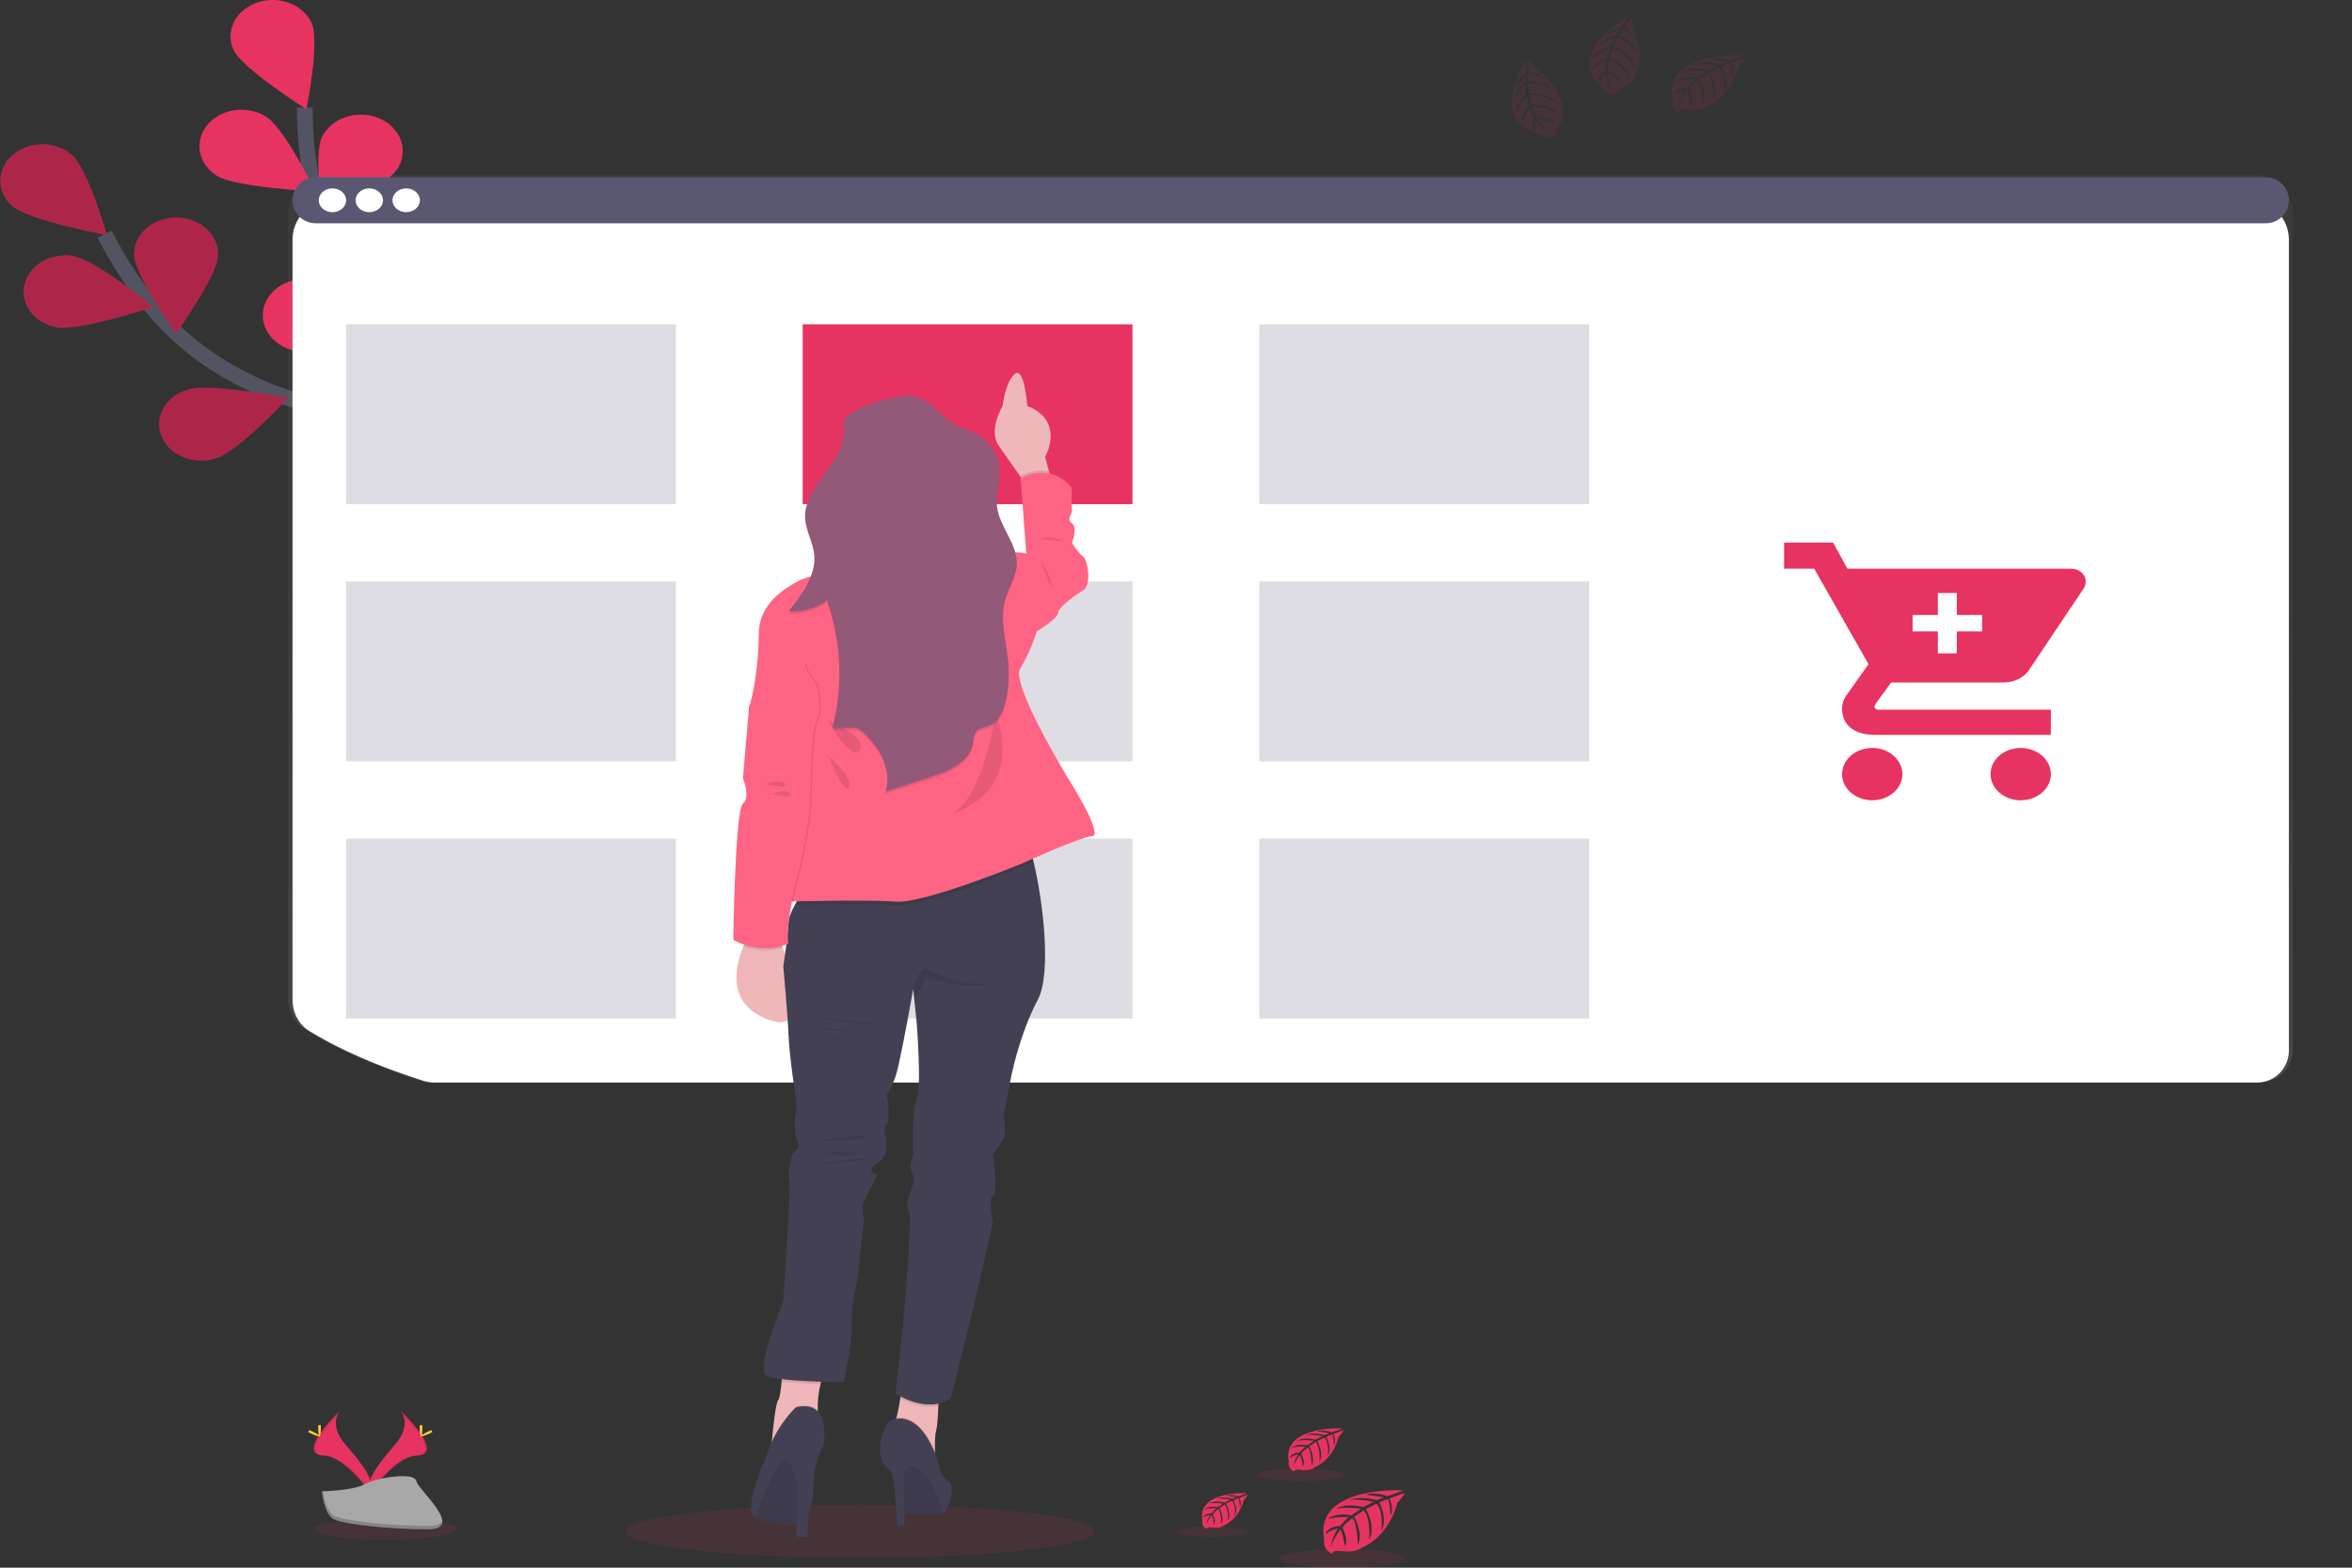 <svg width="300" height="200" viewBox="0 0 300 200" fill="none" xmlns="http://www.w3.org/2000/svg">
<rect x="0" y="0" width="300" height="200" fill="#333333" stroke="none"/>
<g clip-path="url(#clip0)">
<path d="M69.339 75.806C69.339 75.806 56.976 56.783 38.345 51.304C30.526 49.004 23.703 44.677 19.037 38.764C16.828 35.957 14.921 32.979 13.339 29.869" stroke="#535461" stroke-width="2" stroke-miterlimit="10"/>
<path d="M1.624 26.348C3.747 28.128 13.632 29.995 13.632 29.995C13.632 29.995 11.213 21.473 9.084 19.683C8.061 18.842 6.697 18.385 5.289 18.41C3.88 18.436 2.539 18.943 1.558 19.821C0.576 20.699 0.033 21.877 0.045 23.101C0.057 24.324 0.625 25.494 1.624 26.357V26.348Z" fill="#E73361"/>
<path d="M7.217 41.77C10.117 42.269 19.58 39.159 19.58 39.159C19.58 39.159 12.203 33.148 9.3 32.648C7.921 32.437 6.501 32.704 5.345 33.391C4.189 34.078 3.389 35.131 3.117 36.324C2.845 37.517 3.121 38.755 3.888 39.773C4.654 40.791 5.849 41.508 7.217 41.77V41.77Z" fill="#E73361"/>
<path d="M27.575 58.464C30.37 57.624 36.713 50.793 36.713 50.793C36.713 50.793 26.855 48.836 24.062 49.676C23.377 49.861 22.742 50.163 22.194 50.565C21.646 50.967 21.196 51.461 20.872 52.017C20.548 52.572 20.356 53.179 20.307 53.8C20.259 54.422 20.354 55.046 20.588 55.635C20.822 56.223 21.19 56.765 21.67 57.228C22.15 57.691 22.733 58.066 23.382 58.33C24.032 58.594 24.737 58.742 25.454 58.764C26.171 58.788 26.886 58.685 27.556 58.464H27.575Z" fill="#E73361"/>
<path d="M46.254 68.075C49.173 67.655 56.763 61.857 56.763 61.857C56.763 61.857 47.429 58.48 44.51 58.898C43.108 59.099 41.856 59.775 41.028 60.777C40.201 61.78 39.866 63.027 40.097 64.244C40.328 65.461 41.107 66.548 42.262 67.267C43.416 67.985 44.853 68.276 46.254 68.075V68.075Z" fill="#E73361"/>
<path d="M27.814 32.499C27.814 35.066 22.466 42.516 22.466 42.516C22.466 42.516 17.107 35.07 17.104 32.503C17.088 31.884 17.215 31.268 17.477 30.692C17.738 30.116 18.13 29.591 18.629 29.148C19.128 28.705 19.724 28.353 20.381 28.113C21.039 27.872 21.745 27.748 22.459 27.748C23.173 27.748 23.879 27.872 24.537 28.113C25.194 28.353 25.79 28.705 26.289 29.148C26.788 29.591 27.18 30.116 27.442 30.692C27.703 31.268 27.83 31.884 27.814 32.503V32.499Z" fill="#E73361"/>
<path d="M49.499 43.996C48.615 46.446 40.942 52.163 40.942 52.163C40.942 52.163 38.394 43.658 39.267 41.196C39.737 40.069 40.689 39.142 41.926 38.61C43.163 38.078 44.589 37.981 45.907 38.34C47.224 38.698 48.331 39.484 48.997 40.534C49.663 41.584 49.836 42.817 49.48 43.975L49.499 43.996Z" fill="#E73361"/>
<path d="M68.807 57.659C68.414 60.204 61.964 66.965 61.964 66.965C61.964 66.965 57.798 58.965 58.201 56.419C58.41 55.212 59.157 54.124 60.282 53.391C61.407 52.658 62.818 52.338 64.212 52.501C65.606 52.663 66.87 53.295 67.732 54.26C68.594 55.225 68.984 56.446 68.818 57.659H68.807Z" fill="#E73361"/>
<path opacity="0.25" d="M1.624 26.348C3.747 28.128 13.632 29.995 13.632 29.995C13.632 29.995 11.213 21.473 9.084 19.683C8.061 18.842 6.697 18.385 5.289 18.41C3.88 18.436 2.539 18.943 1.558 19.821C0.576 20.699 0.033 21.877 0.045 23.101C0.057 24.324 0.625 25.494 1.624 26.357V26.348Z" fill="black"/>
<path opacity="0.25" d="M7.217 41.77C10.117 42.269 19.58 39.159 19.58 39.159C19.58 39.159 12.203 33.148 9.3 32.648C7.921 32.437 6.501 32.704 5.345 33.391C4.189 34.078 3.389 35.131 3.117 36.324C2.845 37.517 3.121 38.755 3.888 39.773C4.654 40.791 5.849 41.508 7.217 41.77V41.77Z" fill="black"/>
<path opacity="0.25" d="M27.575 58.464C30.37 57.624 36.713 50.793 36.713 50.793C36.713 50.793 26.855 48.836 24.062 49.676C23.377 49.861 22.742 50.163 22.194 50.565C21.646 50.967 21.196 51.461 20.872 52.017C20.548 52.572 20.356 53.179 20.307 53.8C20.259 54.422 20.354 55.046 20.588 55.635C20.822 56.223 21.19 56.765 21.67 57.228C22.15 57.691 22.733 58.066 23.382 58.33C24.032 58.594 24.737 58.742 25.454 58.764C26.171 58.788 26.886 58.685 27.556 58.464H27.575Z" fill="black"/>
<path opacity="0.25" d="M46.254 68.075C49.173 67.655 56.763 61.857 56.763 61.857C56.763 61.857 47.429 58.48 44.51 58.898C43.108 59.099 41.856 59.775 41.028 60.777C40.201 61.78 39.866 63.027 40.097 64.244C40.328 65.461 41.107 66.548 42.262 67.267C43.416 67.985 44.853 68.276 46.254 68.075V68.075Z" fill="black"/>
<path opacity="0.25" d="M27.814 32.499C27.814 35.066 22.466 42.516 22.466 42.516C22.466 42.516 17.107 35.07 17.104 32.503C17.088 31.884 17.215 31.268 17.477 30.692C17.738 30.116 18.13 29.591 18.629 29.148C19.128 28.705 19.724 28.353 20.381 28.113C21.039 27.872 21.745 27.748 22.459 27.748C23.173 27.748 23.879 27.872 24.537 28.113C25.194 28.353 25.79 28.705 26.289 29.148C26.788 29.591 27.18 30.116 27.442 30.692C27.703 31.268 27.83 31.884 27.814 32.503V32.499Z" fill="black"/>
<path opacity="0.25" d="M49.499 43.996C48.615 46.446 40.942 52.163 40.942 52.163C40.942 52.163 38.394 43.658 39.267 41.196C39.737 40.069 40.689 39.142 41.926 38.61C43.163 38.078 44.589 37.981 45.907 38.34C47.224 38.698 48.331 39.484 48.997 40.534C49.663 41.584 49.836 42.817 49.48 43.975L49.499 43.996Z" fill="black"/>
<path opacity="0.25" d="M68.807 57.659C68.414 60.204 61.964 66.965 61.964 66.965C61.964 66.965 57.798 58.965 58.201 56.419C58.41 55.212 59.157 54.124 60.282 53.391C61.407 52.658 62.818 52.338 64.212 52.501C65.606 52.663 66.87 53.295 67.732 54.26C68.594 55.225 68.984 56.446 68.818 57.659H68.807Z" fill="black"/>
<path d="M68.628 75.428C68.628 75.428 66.209 53.685 51.727 42.12C45.656 37.266 41.436 30.919 39.929 23.863C39.221 20.518 38.868 17.124 38.875 13.723" stroke="#535461" stroke-width="2" stroke-miterlimit="10"/>
<path d="M29.803 6.389C30.911 8.772 39.084 13.94 39.084 13.94C39.084 13.94 40.844 5.295 39.74 2.912C39.209 1.767 38.175 0.852 36.867 0.369C35.559 -0.115 34.084 -0.127 32.765 0.334C31.446 0.795 30.393 1.692 29.836 2.827C29.279 3.963 29.264 5.244 29.795 6.389H29.803Z" fill="#E73361"/>
<path d="M27.71 22.455C30.129 23.932 40.227 24.415 40.227 24.415C40.227 24.415 36.31 16.328 33.892 14.85C32.73 14.139 31.291 13.857 29.89 14.066C28.489 14.276 27.241 14.961 26.421 15.969C25.602 16.978 25.277 18.228 25.518 19.444C25.76 20.66 26.549 21.744 27.71 22.455V22.455Z" fill="#E73361"/>
<path d="M38.544 44.876C41.5 45.093 50.487 41.081 50.487 41.081C50.487 41.081 42.39 35.824 39.441 35.609C38.732 35.544 38.014 35.602 37.331 35.78C36.648 35.959 36.013 36.254 35.463 36.648C34.913 37.043 34.459 37.529 34.128 38.077C33.797 38.626 33.596 39.227 33.536 39.844C33.477 40.461 33.559 41.083 33.78 41.672C34.001 42.261 34.355 42.806 34.821 43.274C35.287 43.743 35.857 44.126 36.496 44.401C37.135 44.676 37.831 44.837 38.544 44.876Z" fill="#E73361"/>
<path d="M51.133 60.239C53.998 60.884 63.645 58.251 63.645 58.251C63.645 58.251 56.686 51.881 53.824 51.237C52.458 50.949 51.016 51.14 49.81 51.767C48.604 52.395 47.73 53.408 47.377 54.59C47.025 55.771 47.221 57.026 47.924 58.083C48.627 59.14 49.781 59.914 51.136 60.239H51.133Z" fill="#E73361"/>
<path d="M50.877 21.228C49.681 23.575 41.312 28.501 41.312 28.501C41.312 28.501 39.888 19.811 41.084 17.462C41.361 16.893 41.765 16.378 42.274 15.947C42.782 15.515 43.385 15.176 44.046 14.949C44.707 14.722 45.413 14.611 46.124 14.624C46.835 14.636 47.536 14.771 48.186 15.021C48.836 15.271 49.422 15.631 49.911 16.08C50.399 16.529 50.779 17.057 51.03 17.635C51.281 18.213 51.396 18.828 51.37 19.445C51.344 20.062 51.176 20.668 50.877 21.228V21.228Z" fill="#E73361"/>
<path d="M65.337 39.355C63.386 41.284 53.702 43.812 53.702 43.812C53.702 43.812 55.336 35.15 57.29 33.22C57.754 32.761 58.318 32.386 58.948 32.116C59.579 31.847 60.265 31.688 60.967 31.648C61.669 31.608 62.372 31.689 63.038 31.886C63.704 32.083 64.318 32.391 64.847 32.794C65.375 33.197 65.807 33.686 66.117 34.234C66.428 34.781 66.611 35.377 66.657 35.986C66.702 36.595 66.609 37.206 66.383 37.784C66.156 38.362 65.801 38.896 65.337 39.355V39.355Z" fill="#E73361"/>
<path d="M76.625 58.65C75.077 60.839 66.025 64.75 66.025 64.75C66.025 64.75 65.95 55.971 67.498 53.783C68.241 52.73 69.436 51.978 70.818 51.69C72.201 51.403 73.658 51.604 74.87 52.249C76.082 52.895 76.949 53.932 77.28 55.132C77.611 56.333 77.379 57.598 76.636 58.65H76.625Z" fill="#E73361"/>
<path opacity="0.1" d="M109.7 198.745C126.255 198.745 139.676 197.228 139.676 195.356C139.676 193.485 126.255 191.968 109.7 191.968C93.145 191.968 79.725 193.485 79.725 195.356C79.725 197.228 93.145 198.745 109.7 198.745Z" fill="#E73361"/>
<path opacity="0.1" d="M49.152 196.448C54.181 196.448 58.258 195.842 58.258 195.095C58.258 194.347 54.181 193.741 49.152 193.741C44.123 193.741 40.046 194.347 40.046 195.095C40.046 195.842 44.123 196.448 49.152 196.448Z" fill="#E73361"/>
<path d="M51.13 180.025C51.13 180.025 52.605 181.703 50.447 184.225C48.289 186.748 46.51 188.892 47.222 190.472C47.222 190.472 50.477 185.77 53.135 185.705C55.793 185.64 54.049 182.853 51.13 180.025Z" fill="#E73361"/>
<path opacity="0.1" d="M51.13 180.025C51.259 180.188 51.36 180.365 51.431 180.553C54.017 183.189 55.395 185.651 52.909 185.712C50.595 185.77 47.816 189.364 47.152 190.272C47.174 190.342 47.2 190.411 47.23 190.479C47.23 190.479 50.485 185.777 53.143 185.712C55.801 185.647 54.049 182.853 51.13 180.025Z" fill="black"/>
<path d="M53.874 182.163C53.874 182.753 53.799 183.231 53.705 183.231C53.611 183.231 53.533 182.765 53.533 182.163C53.533 181.561 53.63 181.85 53.724 181.85C53.818 181.85 53.874 181.572 53.874 182.163Z" fill="#FFD037"/>
<path d="M54.818 182.867C54.222 183.15 53.7 183.32 53.655 183.248C53.609 183.175 54.058 182.888 54.654 182.606C55.251 182.324 55.014 182.529 55.06 182.606C55.106 182.683 55.415 182.585 54.818 182.867Z" fill="#FFD037"/>
<path d="M43.331 180.025C43.331 180.025 41.855 181.703 44.014 184.225C46.172 186.748 47.951 188.892 47.239 190.472C47.239 190.472 43.984 185.77 41.326 185.705C38.668 185.64 40.418 182.853 43.331 180.025Z" fill="#E73361"/>
<path opacity="0.1" d="M43.33 180.025C43.201 180.188 43.1 180.365 43.029 180.553C40.444 183.189 39.065 185.651 41.551 185.712C43.868 185.77 46.644 189.364 47.308 190.272C47.287 190.342 47.261 190.412 47.23 190.479C47.23 190.479 43.975 185.777 41.317 185.712C38.659 185.647 40.417 182.853 43.33 180.025Z" fill="black"/>
<path d="M40.587 182.163C40.587 182.753 40.662 183.231 40.756 183.231C40.85 183.231 40.928 182.765 40.928 182.163C40.928 181.561 40.831 181.85 40.737 181.85C40.643 181.85 40.587 181.572 40.587 182.163Z" fill="#FFD037"/>
<path d="M39.646 182.867C40.243 183.15 40.761 183.32 40.807 183.248C40.853 183.175 40.404 182.888 39.807 182.606C39.211 182.324 39.447 182.529 39.401 182.606C39.356 182.683 39.049 182.585 39.646 182.867Z" fill="#FFD037"/>
<path d="M41.057 190.26C41.057 190.26 45.185 190.148 46.432 189.38C47.679 188.612 52.78 187.691 53.089 188.925C53.398 190.16 59.292 195.06 54.632 195.093C49.972 195.125 43.803 194.462 42.562 193.807C41.32 193.151 41.057 190.26 41.057 190.26Z" fill="#A8A8A8"/>
<path opacity="0.2" d="M54.713 194.663C50.052 194.696 43.884 194.033 42.642 193.377C41.696 192.876 41.32 191.081 41.194 190.255H41.057C41.057 190.255 41.325 193.144 42.559 193.802C43.793 194.46 49.969 195.121 54.629 195.088C55.973 195.088 56.441 194.663 56.414 194.047C56.228 194.425 55.715 194.656 54.713 194.663Z" fill="black"/>
<path d="M178.918 190.122C178.918 190.122 167.555 189.527 168.896 196.441C168.896 196.441 168.627 197.662 169.904 198.217C169.904 198.217 169.926 197.706 171.07 197.879C171.478 197.938 171.892 197.956 172.304 197.93C172.862 197.898 173.393 197.708 173.815 197.389V197.389C173.815 197.389 177.007 196.245 178.249 191.711C178.249 191.711 179.168 190.722 179.133 190.468L177.214 191.168C177.214 191.168 177.87 192.369 177.354 193.368C177.354 193.368 177.292 191.212 176.924 191.268C176.849 191.268 175.927 191.683 175.927 191.683C175.927 191.683 177.056 193.783 176.196 195.296C176.196 195.296 176.518 192.729 175.567 191.835L174.223 192.519C174.223 192.519 175.54 194.68 174.648 196.444C174.648 196.444 174.876 193.739 173.941 192.684L172.718 193.513C172.718 193.513 173.954 195.643 173.199 197.106C173.199 197.106 173.102 193.958 172.452 193.72C172.452 193.72 171.377 194.54 171.218 194.887C171.218 194.887 172.065 196.432 171.541 197.249C171.541 197.249 171.218 195.149 170.952 195.149C170.952 195.149 169.877 196.549 169.775 197.482C169.775 197.482 169.823 196.066 170.694 195.006C170.079 195.108 169.512 195.363 169.063 195.741C169.063 195.741 169.229 194.759 170.944 194.673C170.944 194.673 171.826 193.618 172.062 193.555C172.062 193.555 170.342 193.429 169.299 193.83C169.299 193.83 170.216 192.897 172.377 193.324L173.583 192.47C173.583 192.47 171.32 192.199 170.358 192.498C170.358 192.498 171.466 191.676 173.909 192.264L175.226 191.583C175.226 191.583 173.293 191.221 172.143 191.35C172.143 191.35 173.358 190.78 175.61 191.396L176.551 191.03C176.551 191.03 175.134 190.797 174.72 190.752C174.306 190.708 174.285 190.615 174.285 190.615C175.181 190.485 176.101 190.574 176.943 190.871C176.943 190.871 178.953 190.232 178.918 190.122Z" fill="#E73361"/>
<path opacity="0.1" d="M171.092 200C175.533 200 179.134 199.471 179.134 198.819C179.134 198.167 175.533 197.638 171.092 197.638C166.651 197.638 163.051 198.167 163.051 198.819C163.051 199.471 166.651 200 171.092 200Z" fill="#E73361"/>
<path d="M159.011 190.491C159.011 190.491 152.604 190.155 153.367 194.054C153.328 194.252 153.363 194.455 153.465 194.635C153.567 194.815 153.732 194.962 153.937 195.055C153.937 195.055 153.937 194.766 154.595 194.864C154.824 194.896 155.057 194.906 155.289 194.894C155.603 194.874 155.902 194.767 156.141 194.589V194.589C156.141 194.589 157.941 193.942 158.643 191.387C158.643 191.387 159.159 190.829 159.14 190.687L158.065 191.086C158.065 191.086 158.433 191.765 158.143 192.327C158.143 192.327 158.108 191.112 157.901 191.14C157.858 191.14 157.339 191.373 157.339 191.373C157.339 191.373 157.974 192.54 157.495 193.41C157.495 193.41 157.675 191.956 157.14 191.457L156.38 191.844C156.38 191.844 157.122 193.062 156.619 194.057C156.619 194.057 156.748 192.53 156.218 191.938L155.53 192.404C155.53 192.404 156.227 193.606 155.799 194.43C155.799 194.43 155.743 192.654 155.377 192.521C155.116 192.713 154.882 192.931 154.681 193.172C154.681 193.172 155.16 194.045 154.864 194.505C154.864 194.505 154.681 193.321 154.533 193.317C154.533 193.317 153.931 194.101 153.869 194.638C153.897 194.14 154.075 193.657 154.385 193.237C154.039 193.294 153.72 193.438 153.466 193.65C153.466 193.65 153.56 193.095 154.541 193.048C154.541 193.048 155.036 192.453 155.17 192.418C155.17 192.418 154.2 192.346 153.611 192.572C153.611 192.572 154.13 192.05 155.348 192.288L156.028 191.805C156.028 191.805 154.751 191.653 154.211 191.821C154.211 191.821 154.834 191.354 156.213 191.695L156.952 191.312C156.383 191.203 155.799 191.159 155.216 191.182C155.216 191.182 155.901 190.862 157.17 191.207L157.707 191.002C157.707 191.002 156.901 190.864 156.678 190.843C156.455 190.822 156.431 190.766 156.431 190.766C156.936 190.693 157.456 190.743 157.931 190.911C157.931 190.911 159.03 190.554 159.011 190.491Z" fill="#E73361"/>
<path opacity="0.1" d="M154.598 196.061C157.102 196.061 159.132 195.763 159.132 195.396C159.132 195.029 157.102 194.731 154.598 194.731C152.093 194.731 150.063 195.029 150.063 195.396C150.063 195.763 152.093 196.061 154.598 196.061Z" fill="#E73361"/>
<path d="M171.205 182.228C171.205 182.228 163.472 181.822 164.383 186.529C164.336 186.767 164.378 187.013 164.501 187.23C164.625 187.447 164.824 187.625 165.071 187.737C165.071 187.737 165.071 187.39 165.864 187.504C166.141 187.542 166.423 187.554 166.703 187.539C167.083 187.515 167.443 187.386 167.732 187.17V187.17C167.732 187.17 169.906 186.391 170.75 183.304C170.75 183.304 171.377 182.632 171.352 182.459L170.046 182.942C170.046 182.942 170.492 183.761 170.143 184.44C170.143 184.44 170.1 182.972 169.847 183.007C169.799 183.007 169.17 183.29 169.17 183.29C169.17 183.29 169.939 184.716 169.358 185.749C169.358 185.749 169.578 183.994 168.931 183.392L168.012 183.859C168.012 183.859 168.909 185.329 168.302 186.531C168.302 186.531 168.458 184.69 167.818 183.964L166.985 184.527C166.985 184.527 167.829 185.976 167.315 186.972C167.315 186.972 167.248 184.83 166.805 184.667C166.805 184.667 166.076 185.224 165.966 185.453C165.966 185.453 166.544 186.505 166.184 187.061C166.184 187.061 165.966 185.635 165.786 185.628C165.786 185.628 165.061 186.561 164.98 187.222C165.015 186.622 165.23 186.042 165.603 185.537C165.185 185.606 164.799 185.78 164.493 186.036C164.493 186.036 164.606 185.367 165.783 185.308C165.783 185.308 166.383 184.592 166.544 184.548C166.544 184.548 165.372 184.464 164.663 184.737C164.663 184.737 165.286 184.104 166.759 184.391L167.582 183.81C167.582 183.81 166.039 183.626 165.386 183.829C165.386 183.829 166.138 183.271 167.805 183.677L168.7 183.21C168.7 183.21 167.385 182.977 166.603 183.054C166.603 183.054 167.428 182.667 168.963 183.084L169.603 182.837C169.603 182.837 168.638 182.671 168.356 182.646C168.073 182.62 168.06 182.552 168.06 182.552C168.67 182.464 169.296 182.525 169.869 182.727C169.869 182.727 171.231 182.303 171.205 182.228Z" fill="#E73361"/>
<path opacity="0.1" d="M165.88 188.951C168.904 188.951 171.355 188.591 171.355 188.148C171.355 187.705 168.904 187.345 165.88 187.345C162.856 187.345 160.405 187.705 160.405 188.148C160.405 188.591 162.856 188.951 165.88 188.951Z" fill="#E73361"/>
<path d="M290.309 137.595C291.625 136.879 292.445 135.5 292.445 134.001V27.294C292.445 24.533 290.206 22.294 287.445 22.294H41.754C38.992 22.294 36.754 24.533 36.754 27.294V127.334C36.754 128.936 37.512 130.458 38.869 131.311C41.657 133.063 44.797 134.582 48.042 135.878C49.823 136.59 51.637 137.249 53.485 137.854C53.974 138.014 54.485 138.092 55 138.092H288.354C289.037 138.092 289.709 137.921 290.309 137.595V137.595Z" fill="url(#paint0_linear)"/>
<path d="M289.804 137.629C291.125 136.921 291.95 135.544 291.95 134.045V30.561C291.95 27.8 289.711 25.561 286.95 25.561H42.312C39.551 25.561 37.312 27.8 37.312 30.561V127.538C37.312 129.161 38.09 130.699 39.475 131.546C42.237 133.235 45.342 134.701 48.547 135.959C50.324 136.647 52.134 137.287 53.978 137.88C54.461 138.035 54.965 138.111 55.472 138.111H287.885C288.554 138.111 289.214 137.945 289.804 137.629V137.629Z" fill="white"/>
<path d="M289.017 22.619H40.249C38.629 22.619 37.315 23.932 37.315 25.552C37.315 27.172 38.629 28.485 40.249 28.485H289.017C290.637 28.485 291.95 27.172 291.95 25.552C291.95 23.932 290.637 22.619 289.017 22.619Z" fill="#5A5773"/>
<path d="M42.401 27.069C43.366 27.069 44.148 26.39 44.148 25.552C44.148 24.714 43.366 24.035 42.401 24.035C41.436 24.035 40.654 24.714 40.654 25.552C40.654 26.39 41.436 27.069 42.401 27.069Z" fill="white"/>
<path d="M47.104 27.069C48.069 27.069 48.851 26.39 48.851 25.552C48.851 24.714 48.069 24.035 47.104 24.035C46.14 24.035 45.357 24.714 45.357 25.552C45.357 26.39 46.14 27.069 47.104 27.069Z" fill="white"/>
<path d="M51.809 27.069C52.773 27.069 53.556 26.39 53.556 25.552C53.556 24.714 52.773 24.035 51.809 24.035C50.844 24.035 50.062 24.714 50.062 25.552C50.062 26.39 50.844 27.069 51.809 27.069Z" fill="white"/>
<path d="M144.448 41.378H102.386V64.325H144.448V41.378Z" fill="#E73361"/>
<path opacity="0.2" d="M86.209 41.378H44.148V64.325H86.209V41.378Z" fill="#5A5773"/>
<path opacity="0.2" d="M202.688 41.378H160.626V64.325H202.688V41.378Z" fill="#5A5773"/>
<path opacity="0.2" d="M86.209 74.184H44.148V97.132H86.209V74.184Z" fill="#5A5773"/>
<path opacity="0.2" d="M144.448 74.184H102.386V97.132H144.448V74.184Z" fill="#5A5773"/>
<path opacity="0.2" d="M202.688 74.184H160.626V97.132H202.688V74.184Z" fill="#5A5773"/>
<path opacity="0.2" d="M86.209 106.989H44.148V129.936H86.209V106.989Z" fill="#5A5773"/>
<path opacity="0.2" d="M144.448 106.989H102.386V129.936H144.448V106.989Z" fill="#5A5773"/>
<path opacity="0.2" d="M202.688 106.989H160.626V129.936H202.688V106.989Z" fill="#5A5773"/>
<path d="M134.141 61.479L131.238 62.37L130.185 60.853C129.378 59.687 128.26 58.09 127.435 56.931C125.979 54.891 127.884 51.783 127.884 51.783C127.884 51.783 128.228 48.663 129.454 47.702C130.679 46.74 131.021 51.783 131.021 51.783C135.942 53.724 133.305 58.291 133.305 58.291L133.784 60.102L134.141 61.479Z" fill="#EFB7B9"/>
<path opacity="0.1" d="M134.141 61.478L131.238 62.37L130.185 60.853V60.72C130.185 60.72 131.848 59.728 133.789 60.102L134.141 61.478Z" fill="black"/>
<path d="M129.453 71.699L130.907 70.63L130.179 61.012C130.179 61.012 133.942 58.776 136.726 62.274C136.726 62.274 136.613 64.412 136.726 64.995C136.839 65.579 135.944 66.162 136.726 66.743C137.508 67.324 136.726 69.27 136.726 69.27C136.726 69.27 137.61 70.63 138.169 71.018C138.728 71.405 139.29 74.614 138.169 75.293C137.048 75.972 134.947 77.528 134.947 78.207C134.947 78.886 132.259 80.541 132.259 80.541L129.899 77.832L129.453 71.699Z" fill="#FF6484"/>
<path d="M98.008 130.088C92.585 128.091 93.788 123.211 94.81 120.754C95.014 120.256 95.254 119.77 95.528 119.298L98.57 117.695C98.57 117.695 99.191 119.069 99.855 120.913C101.395 125.202 103.166 131.99 98.008 130.088Z" fill="#EFB7B9"/>
<path d="M105.464 174.609C105.097 175.23 104.826 175.891 104.658 176.574C104.389 177.673 104.272 178.795 104.308 179.918C104.33 180.695 104.405 181.204 104.405 181.204L98.363 184.811C98.363 184.811 98.398 184.389 98.457 183.768C98.613 182.116 98.938 179.05 99.245 178.653C99.457 178.378 99.605 177.272 99.699 176.245C99.793 175.218 99.831 174.317 99.831 174.317C99.831 174.317 107.101 171.951 105.464 174.609Z" fill="#EFB7B9"/>
<path d="M119.733 177.197C119.733 177.197 119.733 178.2 119.69 179.367C119.647 180.534 119.566 181.911 119.397 182.552C119.241 183.14 119.23 184.221 119.26 185.217C119.3 186.384 119.397 187.434 119.397 187.434C119.397 187.434 113.229 182.37 113.858 181.969C114.027 181.862 114.193 181.43 114.347 180.856C114.535 180.156 114.704 179.222 114.83 178.429C114.981 177.484 115.075 176.723 115.075 176.723L119.733 177.197Z" fill="#EFB7B9"/>
<path opacity="0.1" d="M105.463 174.609C105.096 175.23 104.825 175.891 104.657 176.574C103.003 176.536 101.353 176.426 99.712 176.245C99.803 175.241 99.844 174.317 99.844 174.317C99.844 174.317 107.1 171.951 105.463 174.609Z" fill="black"/>
<path opacity="0.1" d="M119.732 177.197C119.732 177.197 119.732 178.2 119.689 179.367C117.765 179.794 115.787 178.94 114.83 178.434C114.981 177.489 115.075 176.728 115.075 176.728L119.732 177.197Z" fill="black"/>
<path d="M132.361 127.563C129.899 132.23 128.892 137.765 128.892 137.765L127.997 142.432C127.997 142.432 128.445 144.472 127.997 145.249C127.548 146.026 126.653 147.291 126.653 147.291C126.653 147.291 127.325 152.051 126.653 152.537C125.981 153.022 126.653 155.936 126.653 155.936L124.414 165.737L121.28 178.366C118.259 180.506 114.238 177.785 114.238 177.785L115.125 169.527C115.125 169.527 116.469 155.059 115.91 154.466C115.351 153.874 116.133 152.037 116.133 152.037C116.133 152.037 116.918 150.287 116.359 149.608C115.8 148.929 116.469 147.47 116.469 147.47C116.469 147.47 116.246 141.543 116.918 140.183C117.59 138.823 116.918 130.408 116.918 130.408L116.649 127.787L116.493 126.336L116.48 126.194C116.48 126.194 116.378 126.775 116.211 127.675C115.717 130.417 114.663 136.099 114.246 137.268C113.963 138.111 113.579 138.925 113.099 139.698C113.099 139.698 113.679 142.612 113.099 143.389C112.518 144.166 113.01 145.041 113.01 145.041C113.01 145.041 113.569 147.47 111.889 148.441C110.21 149.412 111.889 149.9 111.889 149.9C111.889 149.9 110.658 152.233 110.212 153.202C109.766 154.17 110.212 155.535 110.212 155.535L109.317 163.404C109.317 163.404 108.532 166.706 108.645 168.941C108.758 171.177 107.637 176.324 107.637 176.324C107.637 176.324 99.021 176.324 97.693 175.449C96.365 174.574 99.91 166.038 99.91 166.038C99.91 166.038 100.918 151.076 100.693 150.688C100.467 150.301 100.693 147.384 101.477 146.803C102.262 146.222 101.477 145.053 101.477 145.053C101.477 145.053 101.254 142.719 101.477 142.138C101.7 141.557 101.442 139.611 101.442 139.611C101.442 139.611 100.693 134.851 100.582 132.13C100.472 129.409 99.91 123.291 99.91 123.291C99.91 123.291 100.496 119.506 100.585 117.704C100.617 117.042 100.959 116.213 101.391 115.434C101.876 114.554 102.433 113.705 103.058 112.895C103.058 112.895 129.572 106.09 130.684 106.767C130.98 106.947 131.41 108.167 131.835 109.934C133.017 114.869 134.173 124.133 132.361 127.563Z" fill="#444053"/>
<path d="M116.026 68.183C120.291 68.183 123.748 65.181 123.748 61.479C123.748 57.776 120.291 54.774 116.026 54.774C111.762 54.774 108.305 57.776 108.305 61.479C108.305 65.181 111.762 68.183 116.026 68.183Z" fill="#A1616A"/>
<path opacity="0.1" d="M131.835 109.938C130.945 110.335 130.348 110.608 130.348 110.608C130.348 110.608 117.816 115.758 114.252 115.466C111.494 115.233 104.455 115.366 101.389 115.431C101.873 114.551 102.43 113.703 103.055 112.893C103.055 112.893 129.572 106.09 130.684 106.767C130.98 106.952 131.41 108.167 131.835 109.938Z" fill="black"/>
<path d="M110.654 72.185C110.654 72.185 103.502 73.165 101.814 74.126C100.126 75.088 96.782 76.945 96.782 80.928C96.782 84.912 96 88.993 95.552 90.157C95.103 91.322 102.601 100.747 102.601 100.747L99.914 115.03C99.914 115.03 110.664 114.738 114.244 115.03C117.824 115.322 130.352 110.172 130.352 110.172C130.352 110.172 137.737 106.772 139.304 106.672C140.871 106.571 136.17 99.19 136.17 99.19C136.17 99.19 128.895 87.243 130.126 85.299C131.357 83.355 132.26 80.539 132.26 80.539L130.916 70.631C130.916 70.631 128.903 70.047 127.223 71.116C125.543 72.185 119.837 71.601 119.837 71.601L110.654 72.185Z" fill="#FF6484"/>
<path opacity="0.1" d="M98.514 89.478L95.708 90.157L94.931 99.3C94.931 99.3 95.939 101.729 94.931 102.506C93.923 103.283 93.7 119.898 93.7 119.898C93.7 119.898 96.947 121.937 100.75 120.383C100.75 120.383 100.191 118.537 101.871 111.833C103.55 105.129 103.548 101.729 103.548 101.729C103.548 101.729 103.548 93.373 104.333 92.012C105.117 90.652 104.333 87.252 104.333 87.252C104.333 87.252 102.766 85.406 102.876 84.727C102.986 84.048 98.514 89.478 98.514 89.478Z" fill="black"/>
<path opacity="0.1" d="M99.854 120.92C98.207 121.402 96.413 121.345 94.81 120.761C95.014 120.263 95.253 119.777 95.527 119.305L98.57 117.702C98.57 117.702 99.201 119.076 99.854 120.92Z" fill="black"/>
<path d="M98.344 89.478L95.546 90.157L94.764 99.3C94.764 99.3 95.772 101.729 94.764 102.506C93.756 103.283 93.533 119.898 93.533 119.898C93.533 119.898 96.783 121.935 100.583 120.374C100.583 120.374 100.024 118.528 101.701 111.824C103.378 105.12 103.381 101.72 103.381 101.72C103.381 101.72 103.381 93.364 104.163 92.003C104.945 90.643 104.163 87.243 104.163 87.243C104.163 87.243 102.596 85.397 102.709 84.718C102.822 84.039 98.344 89.478 98.344 89.478Z" fill="#FF6484"/>
<path opacity="0.1" d="M126.992 90.934C126.992 90.934 125.538 101.815 121.283 103.857C121.283 103.857 130.795 101.526 126.992 90.934Z" fill="black"/>
<path opacity="0.1" d="M105.62 91.907C105.62 91.907 110.877 94.141 109.652 95.695C108.426 97.249 105.62 91.907 105.62 91.907Z" fill="black"/>
<path opacity="0.1" d="M105.62 96.376C105.62 96.376 108.977 99.389 108.308 100.457C107.639 101.526 105.62 96.376 105.62 96.376Z" fill="black"/>
<path opacity="0.1" d="M132.698 71.408C132.698 71.408 134.015 73.349 134.142 74.614C134.268 75.879 132.698 71.408 132.698 71.408Z" fill="black"/>
<path opacity="0.1" d="M132.698 68.785C132.698 68.785 133.359 68.297 135.047 68.785C136.735 69.272 132.698 68.785 132.698 68.785Z" fill="black"/>
<path opacity="0.1" d="M126.236 125.571C123.464 125.912 120.636 125.598 118.052 124.661L116.641 127.797L116.485 126.345C116.716 125.127 117.165 123.823 118.052 123.494C118.052 123.494 121.159 125.643 126.236 125.571Z" fill="black"/>
<path opacity="0.1" d="M103.281 129.652C103.281 129.652 110.164 130.891 112.094 130.672L103.281 129.652Z" fill="black"/>
<path opacity="0.1" d="M103.996 131.218C103.996 131.218 106.934 131.108 108.401 131.619L103.996 131.218Z" fill="black"/>
<path opacity="0.1" d="M104.332 132.275C105.672 132.522 107.033 132.678 108.401 132.741L104.332 132.275Z" fill="black"/>
<path opacity="0.1" d="M104.163 145.646C104.289 145.573 110.038 144.407 110.753 145.244L104.163 145.646Z" fill="black"/>
<path opacity="0.1" d="M104.163 147.176C104.163 147.176 109.157 146.665 109.283 147.176C109.409 147.687 104.163 147.176 104.163 147.176Z" fill="black"/>
<path opacity="0.1" d="M104.163 148.56C104.163 148.56 109.493 147.603 110.122 147.837C110.751 148.07 104.163 148.56 104.163 148.56Z" fill="black"/>
<path opacity="0.1" d="M104.416 181.206L98.374 184.814C98.374 184.814 98.409 184.391 98.468 183.771C99.812 180.9 101.562 179.386 101.562 179.386C102.924 179.078 103.784 179.363 104.319 179.92C104.341 180.695 104.416 181.206 104.416 181.206Z" fill="black"/>
<path d="M105.004 184.447C104.15 186.138 103.72 187.968 103.743 189.814C103.777 191.328 103.335 192.822 102.464 194.134C102.338 194.318 102.196 194.495 102.039 194.661C102.039 194.661 97.841 194.631 96.371 193.574C96.206 193.46 96.071 193.317 95.976 193.154C95.135 191.697 97.613 186.123 97.613 186.123C98.914 181.824 101.556 179.528 101.556 179.528C106.262 178.471 105.004 184.447 105.004 184.447Z" fill="#444053"/>
<path opacity="0.1" d="M102.465 194.122C102.339 194.307 102.197 194.483 102.04 194.649C102.04 194.649 97.842 194.619 96.372 193.562C97.095 191.485 99.401 185.201 100.482 186.27C101.497 187.273 102.204 192.101 102.465 194.122Z" fill="black"/>
<path d="M101.89 186.659L101.597 196.073H103.005C103.005 196.073 103.233 187.814 103.862 186.659C104.491 185.504 101.89 186.659 101.89 186.659Z" fill="#444053"/>
<path opacity="0.1" d="M119.397 187.434C119.397 187.434 113.229 182.37 113.858 181.969C114.027 181.862 114.193 181.43 114.347 180.856C115.532 180.676 117.572 181.106 119.26 185.217C119.3 186.384 119.397 187.434 119.397 187.434Z" fill="black"/>
<path d="M120.318 193.081C120.271 193.099 120.221 193.111 120.17 193.119C119.444 193.228 116.77 193.165 115.273 193.119C114.999 193.111 114.739 193.011 114.548 192.84C114.357 192.669 114.25 192.44 114.249 192.201C114.249 191.851 114.249 191.424 114.217 190.969C114.147 189.532 113.948 187.821 113.354 187.436C112.303 186.736 111.473 184.361 113.354 181.353C113.354 181.353 116.961 178.961 119.563 186.151C119.563 186.151 119.815 188.202 120.947 188.93C122.078 189.658 120.823 192.874 120.318 193.081Z" fill="#444053"/>
<path opacity="0.1" d="M120.165 193.118C119.439 193.228 116.765 193.165 115.268 193.118C114.994 193.111 114.734 193.011 114.543 192.84C114.352 192.668 114.245 192.44 114.244 192.201C114.244 191.851 114.244 191.424 114.212 190.969C114.666 189.229 115.319 187.436 116.16 187.028C116.166 187.026 118.711 186.776 120.165 193.118Z" fill="black"/>
<path d="M113.812 186.816L114.489 194.649H115.349V186.148L113.812 186.816Z" fill="#444053"/>
<path opacity="0.1" d="M115.913 50.796C113.475 50.953 111.115 51.612 109.027 52.716C108.49 52.999 107.952 53.342 107.729 53.848C107.536 54.287 107.616 54.781 107.624 55.248C107.697 59.266 102.536 62.307 102.698 66.323C102.762 67.917 103.684 69.401 103.853 70.99C104.136 73.641 102.329 76.079 100.599 78.275C102.382 78.369 104.138 77.864 105.504 76.863C107.33 82.149 107.566 87.752 106.189 93.14H108.664C108.909 93.124 109.154 93.15 109.387 93.217C109.605 93.306 109.799 93.432 109.96 93.588C112.274 95.587 113.825 98.544 112.94 101.274L118.208 99.559C119.469 99.148 120.748 98.731 121.845 98.054C122.941 97.377 123.86 96.395 124.092 95.242C124.234 94.542 124.188 93.707 124.852 93.301C125.179 93.15 125.528 93.037 125.89 92.967C127.336 92.523 127.975 91.072 128.271 89.765C128.631 88.162 128.744 86.524 128.607 84.895C128.373 82.165 127.443 79.393 128.209 76.728C128.642 75.232 129.604 73.839 129.682 72.294C129.808 69.749 127.516 67.555 127.174 65.023C126.935 63.259 127.669 61.474 127.43 59.71C127.297 58.799 126.913 57.93 126.311 57.176C125.709 56.421 124.906 55.804 123.971 55.377C123.323 55.087 122.627 54.893 121.987 54.574C120.528 53.839 119.595 52.516 118.27 51.605C116.945 50.696 114.738 50.352 113.741 51.535L115.913 50.796Z" fill="black"/>
<path d="M115.913 50.504C113.475 50.662 111.115 51.32 109.027 52.425C108.49 52.707 107.952 53.05 107.729 53.556C107.535 53.995 107.616 54.49 107.624 54.956C107.697 58.975 102.536 62.015 102.698 66.034C102.762 67.625 103.684 69.109 103.853 70.701C104.136 73.351 102.329 75.79 100.599 77.988C102.381 78.079 104.136 77.574 105.504 76.576C107.33 81.86 107.566 87.462 106.189 92.848H108.664C108.909 92.833 109.155 92.86 109.387 92.927C109.605 93.015 109.8 93.141 109.96 93.296C112.274 95.298 113.825 98.252 112.94 100.982L118.208 99.267C119.469 98.857 120.748 98.439 121.845 97.762C122.941 97.085 123.86 96.103 124.092 94.95C124.234 94.25 124.188 93.415 124.852 93.009C125.179 92.858 125.528 92.746 125.89 92.675C127.336 92.232 127.975 90.78 128.271 89.474C128.634 87.869 128.75 86.23 128.615 84.599C128.381 81.869 127.451 79.097 128.217 76.432C128.65 74.936 129.612 73.543 129.69 71.998C129.816 69.452 127.524 67.259 127.182 64.727C126.943 62.963 127.677 61.18 127.438 59.413C127.304 58.503 126.92 57.634 126.318 56.88C125.716 56.125 124.914 55.508 123.979 55.08C123.331 54.791 122.635 54.597 121.995 54.28C120.536 53.542 119.603 52.219 118.278 51.309C116.953 50.399 114.747 50.056 113.749 51.239L115.913 50.504Z" fill="#925978"/>
<g opacity="0.1">
<path opacity="0.1" d="M107.619 53.986C107.608 54.075 107.602 54.166 107.603 54.256C107.611 54.168 107.616 54.077 107.619 53.986Z" fill="black"/>
<path opacity="0.1" d="M127.153 63.327C127.25 62.09 127.567 60.848 127.449 59.616C127.36 60.853 127.043 62.094 127.153 63.327Z" fill="black"/>
<path opacity="0.1" d="M103.853 69.475C103.697 68.029 102.92 66.675 102.738 65.231C102.701 65.496 102.688 65.762 102.697 66.029C102.762 67.604 103.662 69.076 103.845 70.644C103.889 70.256 103.892 69.864 103.853 69.475Z" fill="black"/>
<path opacity="0.1" d="M128.228 75.223C127.976 76.172 127.886 77.149 127.959 78.121C127.986 77.554 128.076 76.991 128.228 76.439C128.661 74.943 129.623 73.55 129.701 72.005C129.714 71.731 129.699 71.456 129.658 71.184C129.448 72.572 128.612 73.865 128.228 75.223Z" fill="black"/>
<path opacity="0.1" d="M105.504 75.349C104.383 76.165 102.995 76.654 101.537 76.749C101.23 77.164 100.913 77.57 100.599 77.972C102.381 78.063 104.136 77.557 105.504 76.56C106.485 79.397 107.012 82.337 107.068 85.299C107.148 81.932 106.62 78.574 105.504 75.349V75.349Z" fill="black"/>
<path opacity="0.1" d="M128.279 88.251C127.983 89.558 127.343 91.009 125.897 91.45C125.535 91.52 125.186 91.633 124.86 91.786C124.196 92.192 124.242 93.032 124.099 93.728C123.868 94.88 122.952 95.86 121.852 96.528C120.753 97.195 119.477 97.624 118.216 98.035L113.19 99.669C113.164 100.107 113.083 100.541 112.948 100.964L118.216 99.249C119.477 98.838 120.756 98.42 121.852 97.743C122.949 97.067 123.868 96.084 124.099 94.932C124.242 94.232 124.196 93.396 124.86 92.99C125.187 92.839 125.536 92.727 125.897 92.656C127.343 92.213 127.983 90.762 128.279 89.455C128.585 88.095 128.712 86.709 128.658 85.325C128.622 86.307 128.495 87.286 128.279 88.251V88.251Z" fill="black"/>
<path opacity="0.1" d="M109.968 92.066C109.808 91.91 109.613 91.784 109.396 91.695C109.163 91.629 108.917 91.602 108.673 91.616H106.477C106.391 92.022 106.299 92.428 106.208 92.832H108.683C108.928 92.817 109.174 92.844 109.406 92.911C109.624 92.999 109.819 93.124 109.979 93.279C111.672 94.745 112.954 96.719 113.174 98.745C113.446 96.322 112 93.83 109.968 92.066Z" fill="black"/>
</g>
<path opacity="0.1" d="M97.689 100.019C97.689 100.019 99.688 99.291 100.134 100.019C100.58 100.747 97.689 100.019 97.689 100.019Z" fill="black"/>
<path opacity="0.1" d="M98.395 101.267C98.395 101.267 100.395 100.539 100.844 101.267C101.293 101.995 98.395 101.267 98.395 101.267Z" fill="black"/>
<path opacity="0.1" d="M222.327 7.052C222.327 7.052 212.1 6.518 213.307 12.739C213.307 12.739 213.068 13.838 214.215 14.337C214.215 14.337 214.234 13.87 215.264 14.031C215.63 14.085 216.003 14.101 216.374 14.078C216.874 14.048 217.35 13.877 217.728 13.59V13.59C217.728 13.59 220.601 12.561 221.719 8.482C221.719 8.482 222.547 7.591 222.526 7.362L220.8 8.004C220.8 8.004 221.389 9.084 220.924 9.983C220.924 9.983 220.87 8.041 220.537 8.088C220.47 8.088 219.642 8.461 219.642 8.461C219.642 8.461 220.655 10.345 219.889 11.714C219.889 11.714 220.179 9.395 219.325 8.599L218.104 9.227C218.104 9.227 219.29 11.171 218.486 12.757C218.486 12.757 218.693 10.323 217.849 9.376L216.747 10.12C216.747 10.12 217.863 12.027 217.191 13.343C217.191 13.343 217.102 10.508 216.516 10.296C216.516 10.296 215.554 11.033 215.409 11.336C215.409 11.336 216.169 12.736 215.696 13.46C215.696 13.46 215.406 11.574 215.159 11.565C215.159 11.565 214.199 12.816 214.1 13.665C214.146 12.873 214.431 12.104 214.925 11.437C214.371 11.527 213.861 11.758 213.457 12.099C213.457 12.099 213.605 11.215 215.161 11.136C215.161 11.136 215.954 10.188 216.167 10.13C216.167 10.13 214.619 10.018 213.681 10.38C213.681 10.38 214.506 9.544 216.452 9.913L217.527 9.143C217.527 9.143 215.489 8.909 214.624 9.168C214.624 9.168 215.618 8.431 217.82 8.968L219.002 8.354C219.002 8.354 217.266 8.027 216.231 8.146C216.231 8.146 217.322 7.635 219.349 8.188L220.195 7.859C220.195 7.859 218.922 7.642 218.551 7.607C218.18 7.572 218.158 7.484 218.158 7.484C218.964 7.367 219.792 7.448 220.548 7.717C220.548 7.717 222.356 7.15 222.327 7.052Z" fill="#E73361"/>
<path opacity="0.1" d="M207.751 2.007C207.751 2.007 199.15 6.84 204.367 11.229C204.367 11.229 204.924 12.237 206.189 12.05C206.189 12.05 205.888 11.668 206.826 11.264C207.159 11.118 207.47 10.939 207.754 10.729C208.137 10.447 208.404 10.065 208.514 9.64V9.64C208.514 9.64 210.127 7.33 208.245 3.47C208.245 3.47 208.305 2.327 208.122 2.159L207.17 3.559C207.17 3.559 208.383 4.126 208.622 5.087C208.622 5.087 207.254 3.554 207.009 3.762C206.961 3.804 206.542 4.525 206.542 4.525C206.542 4.525 208.646 5.519 208.96 7.015C208.96 7.015 207.617 4.996 206.378 4.798L205.819 5.918C205.819 5.918 208.103 6.875 208.538 8.566C208.538 8.566 207.041 6.499 205.716 6.17L205.34 7.337C205.34 7.337 207.544 8.307 207.896 9.717C207.896 9.717 205.891 7.481 205.273 7.617C205.273 7.617 205.004 8.704 205.09 9.017C205.09 9.017 206.654 9.745 206.773 10.58C206.773 10.58 205.251 9.21 205.055 9.325C205.055 9.325 205.136 10.825 205.638 11.567C205.136 10.905 204.841 10.14 204.784 9.348C204.4 9.706 204.146 10.154 204.053 10.636C204.053 10.636 203.569 9.847 204.77 8.984C204.77 8.984 204.77 7.817 204.891 7.656C204.891 7.656 203.569 8.356 203.058 9.136C203.058 9.136 203.155 8.039 204.98 7.344L205.329 6.165C205.329 6.165 203.523 7.019 203.01 7.68C203.01 7.68 203.308 6.574 205.445 5.873L205.982 4.77C205.982 4.77 204.37 5.402 203.607 6.03C203.607 6.03 204.144 5.054 206.149 4.459L206.606 3.759C206.606 3.759 205.432 4.24 205.109 4.403C204.786 4.567 204.709 4.506 204.709 4.506C205.278 3.997 205.999 3.636 206.791 3.463C206.791 3.463 207.842 2.072 207.751 2.007Z" fill="#E73361"/>
<path opacity="0.1" d="M194.662 7.638C194.662 7.638 189.521 15.338 196.463 17.189C196.463 17.189 197.487 17.868 198.516 17.189C198.516 17.189 198.052 16.969 198.675 16.239C198.892 15.978 199.072 15.696 199.213 15.399C199.407 14.996 199.446 14.55 199.323 14.127V14.127C199.323 14.127 199.551 11.434 195.856 8.734C195.856 8.734 195.318 7.694 195.049 7.617L194.934 9.25C194.934 9.25 196.31 9.278 197.028 10.041C197.028 10.041 195.006 9.213 194.904 9.49C194.883 9.546 194.885 10.354 194.885 10.354C194.885 10.354 197.302 10.417 198.377 11.626C198.377 11.626 196.119 10.358 194.918 10.666L195.004 11.885C195.004 11.885 197.538 11.838 198.809 13.175C198.809 13.175 196.391 11.922 195.047 12.151L195.315 13.338C195.315 13.338 197.788 13.338 198.836 14.454C198.836 14.454 195.88 13.25 195.399 13.607C195.399 13.607 195.724 14.685 195.971 14.934C195.971 14.934 197.745 14.967 198.288 15.665C198.288 15.665 196.216 15.042 196.1 15.224C196.1 15.224 196.958 16.528 197.794 16.99C197 16.6 196.338 16.037 195.872 15.357C195.717 15.827 195.725 16.326 195.893 16.792C195.893 16.792 195.049 16.281 195.668 15.037C195.668 15.037 195.049 13.996 195.084 13.807C195.084 13.807 194.278 14.958 194.224 15.847C194.224 15.847 193.735 14.832 194.998 13.495L194.695 12.305C194.695 12.305 193.531 13.777 193.418 14.568C193.418 14.568 193.106 13.464 194.646 12.001L194.544 10.809C194.544 10.809 193.431 12.011 193.087 12.867C193.087 12.867 193.05 11.789 194.531 10.466L194.571 9.661C194.571 9.661 193.765 10.55 193.574 10.828C193.383 11.105 193.27 11.066 193.27 11.066C193.512 10.387 193.966 9.781 194.582 9.313C194.582 9.313 194.775 7.659 194.662 7.638Z" fill="#E73361"/>
<path d="M238.807 95.419C238.046 95.419 237.302 95.615 236.67 95.982C236.037 96.349 235.545 96.871 235.253 97.481C234.962 98.091 234.886 98.762 235.035 99.41C235.183 100.058 235.549 100.653 236.087 101.12C236.625 101.587 237.31 101.905 238.056 102.034C238.802 102.163 239.576 102.096 240.279 101.844C240.981 101.591 241.582 101.163 242.005 100.614C242.427 100.065 242.653 99.419 242.653 98.759C242.65 97.874 242.244 97.026 241.523 96.4C240.802 95.774 239.826 95.422 238.807 95.419V95.419ZM227.562 69.216V72.556H231.408L238.331 84.732L235.436 88.823C235.12 89.306 234.955 89.853 234.955 90.409C234.955 92.645 236.716 93.749 239.102 93.749H261.59V90.538H239.573C239.509 90.541 239.444 90.533 239.384 90.513C239.324 90.493 239.269 90.462 239.224 90.423C239.178 90.383 239.143 90.336 239.12 90.284C239.097 90.232 239.088 90.176 239.092 90.12C239.142 89.976 239.211 89.836 239.296 89.705L241.218 87.07H255.546C256.238 87.075 256.918 86.914 257.512 86.605C258.106 86.296 258.59 85.85 258.91 85.318L265.837 74.978C265.972 74.715 266.038 74.43 266.03 74.142C266.027 73.928 265.975 73.715 265.876 73.518C265.777 73.321 265.634 73.144 265.454 72.996C265.275 72.848 265.063 72.733 264.832 72.657C264.6 72.581 264.353 72.547 264.106 72.556H235.641L233.813 69.216H227.562ZM257.741 95.419C256.981 95.42 256.237 95.616 255.605 95.983C254.973 96.35 254.481 96.872 254.19 97.482C253.899 98.093 253.824 98.764 253.972 99.412C254.121 100.059 254.487 100.654 255.025 101.121C255.563 101.587 256.249 101.905 256.995 102.034C257.741 102.163 258.514 102.096 259.216 101.843C259.919 101.591 260.52 101.163 260.942 100.614C261.365 100.064 261.59 99.419 261.59 98.759C261.587 97.873 261.181 97.025 260.46 96.399C259.738 95.774 258.761 95.421 257.741 95.419V95.419Z" fill="#E73361"/>
<path d="M252.82 78.455H249.595V75.654H247.176V78.455H243.951V80.555H247.176V83.355H249.595V80.555H252.82V78.455Z" fill="white"/>
</g>
<defs>
<linearGradient id="paint0_linear" x1="164.598" y1="138.092" x2="164.598" y2="22.294" gradientUnits="userSpaceOnUse">
<stop stop-color="#808080" stop-opacity="0.25"/>
<stop offset="0.54" stop-color="#808080" stop-opacity="0.12"/>
<stop offset="1" stop-color="#808080" stop-opacity="0.1"/>
</linearGradient>
<clipPath id="clip0">
<rect width="300" height="200" fill="white"/>
</clipPath>
</defs>
</svg>
